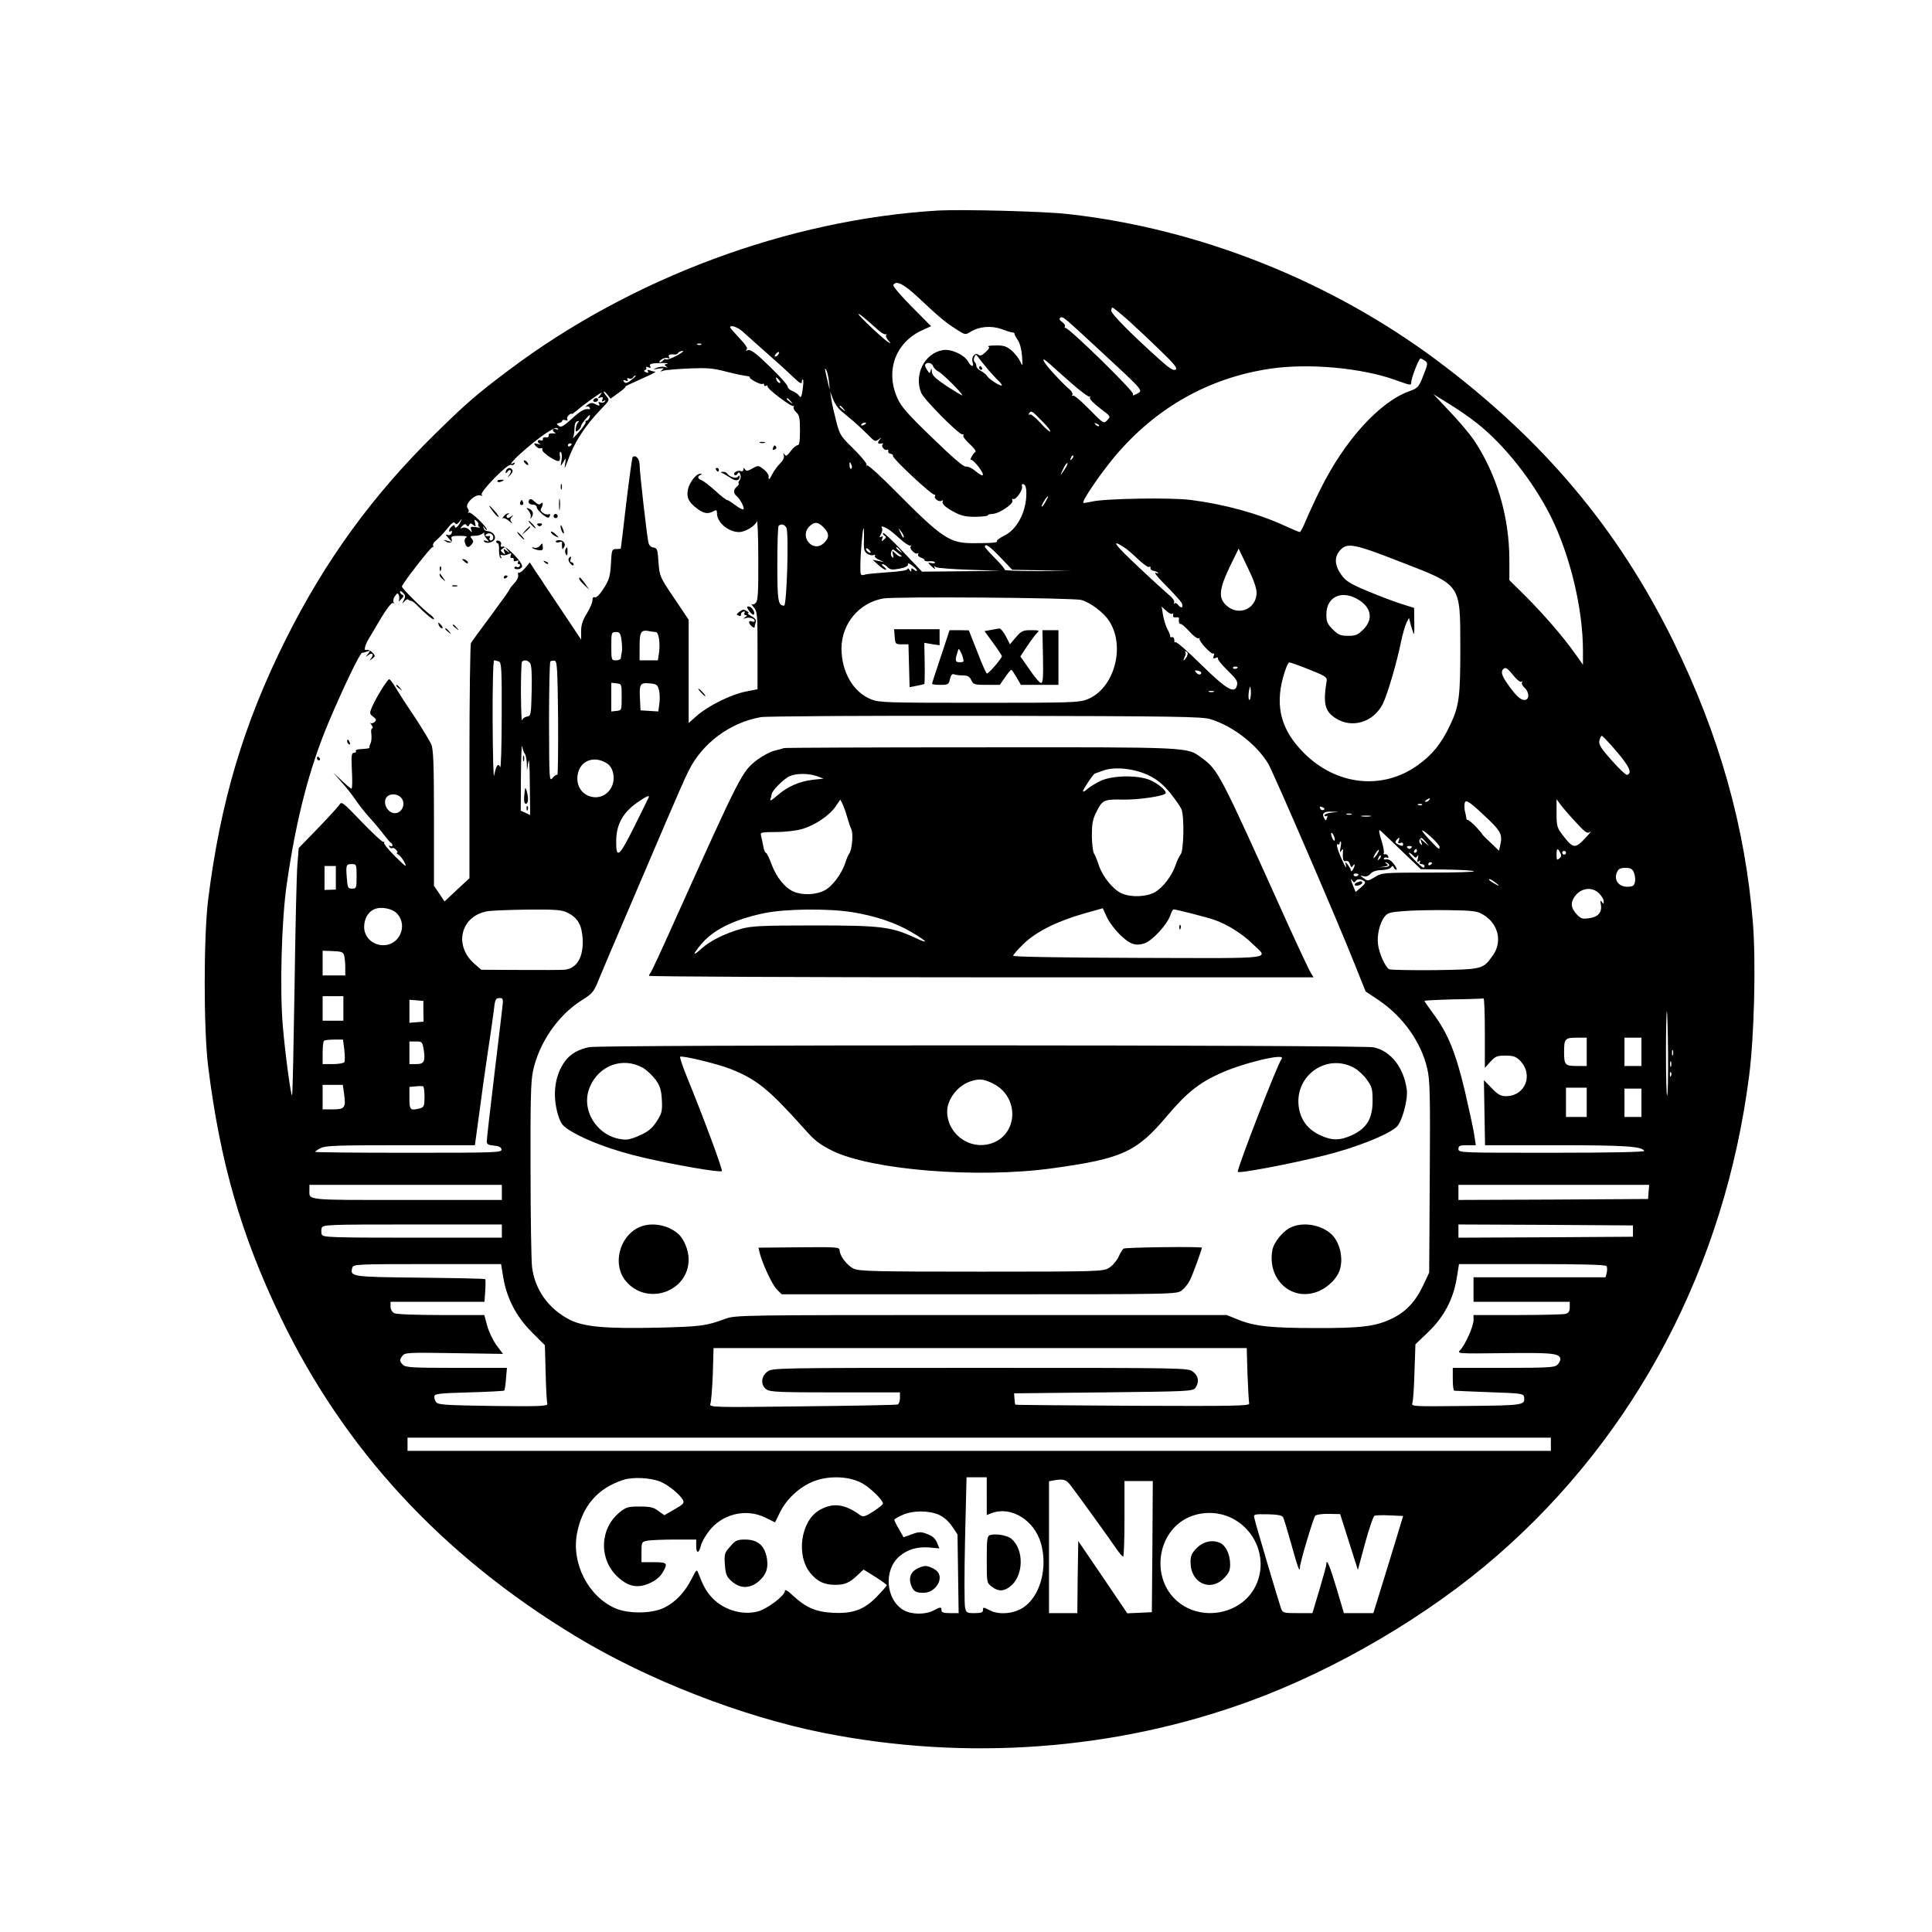 <?xml version="1.0" standalone="no"?>
<!DOCTYPE svg PUBLIC "-//W3C//DTD SVG 20010904//EN"
 "http://www.w3.org/TR/2001/REC-SVG-20010904/DTD/svg10.dtd">
<svg version="1.0" xmlns="http://www.w3.org/2000/svg"
 width="1024pt" height="1024pt" viewBox="0 0 1024 1024"
 preserveAspectRatio="xMidYMid meet">

<g transform="translate(0,1024) scale(0.1,-0.1)"
fill="#000000" stroke="none">
<path d="M4970 9124 c-793 -48 -1624 -357 -2275 -847 -166 -125 -219 -170
-384 -332 -334 -327 -586 -673 -796 -1093 -224 -448 -347 -862 -412 -1382 -24
-198 -24 -684 0 -880 63 -508 174 -893 381 -1325 339 -707 858 -1269 1571
-1700 379 -229 877 -423 1307 -509 758 -151 1546 -94 2258 166 461 168 950
455 1314 772 738 642 1208 1536 1337 2546 27 211 36 598 20 806 -41 512 -179
1001 -422 1495 -295 599 -689 1067 -1253 1489 -565 421 -1257 697 -1951 775
-127 15 -567 26 -695 19z m-105 -459 c114 -107 144 -132 200 -168 51 -33 51
-33 80 -15 46 28 108 33 163 14 26 -10 52 -18 59 -18 7 -1 11 -4 10 -7 -1 -3
7 -19 18 -34 11 -17 20 -52 22 -85 4 -56 3 -56 -10 -27 -8 17 -29 43 -46 58
-27 22 -42 27 -84 26 -29 0 -46 -3 -39 -6 9 -3 5 -12 -14 -29 -19 -18 -29 -22
-39 -14 -17 14 -39 -13 -30 -40 9 -28 -9 -25 -24 4 -20 36 -92 69 -136 60 -96
-18 -152 -131 -112 -227 15 -35 202 -224 218 -219 6 1 8 -2 5 -7 -3 -5 12 -25
34 -45 21 -19 35 -38 30 -41 -6 -3 -15 -15 -21 -27 -6 -11 -7 -18 -2 -15 4 2
23 -15 41 -39 36 -49 26 -58 -21 -18 -17 14 -38 23 -47 21 -12 -3 -69 46 -178
152 -135 130 -166 166 -187 214 -64 147 -6 297 140 360 l40 18 -103 104 c-57
57 -101 109 -97 115 15 25 54 6 130 -65z m1114 -122 c42 -38 119 -110 171
-161 75 -72 92 -94 81 -101 -11 -7 -32 6 -80 49 -150 134 -261 246 -261 263 0
9 3 17 6 17 4 0 41 -30 83 -67z m-1320 -56 c13 -12 29 -20 35 -19 6 2 8 0 3
-4 -4 -4 1 -16 10 -27 16 -17 16 -19 2 -11 -23 12 -159 141 -159 149 0 7 34
-21 109 -88z m1005 47 c17 -15 85 -76 151 -138 261 -242 246 -224 205 -246
-15 -8 -18 -7 -15 2 6 14 -343 355 -358 350 -4 -1 -6 2 -3 7 4 5 -3 16 -14 24
-11 7 -17 17 -13 20 10 10 13 9 47 -19z m-1728 -51 c27 -24 83 -75 203 -181
14 -13 45 -41 69 -64 31 -30 42 -35 42 -22 0 9 3 15 6 12 3 -4 2 -28 -2 -54
-6 -40 -9 -45 -19 -31 -6 9 -23 20 -36 25 -13 5 -24 15 -24 23 0 8 -43 56 -96
107 -73 71 -100 91 -115 86 -12 -4 -15 -3 -7 3 8 6 -3 24 -38 61 -27 29 -49
54 -49 57 0 15 40 1 66 -22z m-219 -69 c-3 -3 -12 -4 -19 -1 -8 3 -5 6 6 6 11
1 17 -2 13 -5z m-130 -59 c-26 -14 -52 -23 -57 -20 -5 3 -11 1 -15 -5 -3 -5
-11 -10 -18 -10 -6 0 -2 6 8 14 11 8 26 11 34 8 9 -3 12 -1 7 6 -7 11 5 16 31
13 6 -1 14 3 18 9 3 5 14 10 23 10 9 0 -5 -11 -31 -25z m538 6 c-3 -6 -11 -11
-16 -11 -5 0 -4 6 3 14 14 16 24 13 13 -3z m1112 -80 c21 -24 46 -51 56 -60 9
-8 17 -19 17 -23 0 -11 -69 32 -78 49 -5 8 -20 20 -33 27 -13 6 -24 18 -24 26
0 8 -4 18 -9 21 -5 4 -6 15 -2 25 7 18 8 18 22 -1 8 -11 31 -40 51 -64z m444
-74 c48 -42 90 -73 94 -69 5 4 5 2 2 -5 -4 -7 17 -29 52 -56 59 -44 59 -44 40
-64 -20 -20 -20 -19 -96 58 -42 43 -80 76 -86 72 -6 -3 -7 -1 -3 5 3 6 -4 19
-16 29 -13 10 -49 46 -80 80 -62 66 -80 104 -25 55 17 -16 71 -64 118 -105z
m1872 121 c16 -12 15 -18 -9 -78 -24 -62 -29 -67 -73 -83 -158 -56 -345 -261
-474 -523 -30 -60 -64 -135 -77 -166 -13 -32 -27 -58 -31 -58 -4 0 -40 15 -81
34 -139 64 -316 113 -495 136 -103 14 -462 8 -528 -9 -22 -5 -41 -8 -43 -6 -9
9 90 154 166 245 218 259 499 418 826 466 203 30 484 4 662 -60 83 -30 84 -30
84 -11 0 21 40 125 49 125 4 0 15 -6 24 -12z m-4017 -16 c-15 -3 -16 -6 -5
-14 10 -7 8 -8 -7 -3 -12 3 -32 1 -45 -5 -21 -9 -19 -9 11 -4 28 4 32 3 20 -6
-12 -10 -12 -11 5 -5 11 4 72 9 135 12 97 4 128 2 200 -17 47 -12 95 -22 107
-23 12 -1 19 -4 17 -6 -7 -7 57 -42 67 -36 5 4 9 1 9 -5 0 -6 5 -8 10 -5 6 4
9 2 8 -3 -4 -12 129 -112 138 -104 4 4 4 2 1 -4 -4 -6 2 -19 13 -29 17 -15 20
-31 20 -97 0 -58 -3 -78 -13 -78 -7 0 -24 -14 -36 -31 -19 -25 -25 -29 -33
-18 -8 11 -8 10 -4 -4 4 -12 -3 -27 -19 -43 -14 -14 -32 -38 -40 -54 -17 -34
-23 -38 -21 -14 0 9 -12 26 -27 37 -27 21 -29 21 -59 4 -25 -14 -33 -15 -39
-5 -7 10 -9 10 -9 -1 0 -7 -6 -11 -13 -8 -17 7 -44 -9 -34 -20 5 -4 12 -2 16
6 6 10 10 9 15 -4 3 -10 2 -23 -4 -30 -5 -6 -8 -14 -5 -17 3 -3 -1 -11 -10
-18 -19 -16 -19 -34 0 -50 21 -18 46 -70 33 -70 -6 0 -26 11 -44 25 -18 14
-36 25 -41 25 -4 0 -33 22 -63 50 -30 27 -63 52 -72 55 -21 7 -23 21 -5 28 9
4 9 6 -1 6 -21 2 -59 -47 -66 -84 -8 -42 3 -66 48 -100 36 -27 57 -31 87 -15
16 9 19 7 19 -10 0 -49 60 -100 117 -100 33 0 84 31 95 57 3 10 7 -80 7 -200
1 -173 -2 -221 -13 -232 -7 -8 -17 -11 -22 -7 -5 4 0 -4 11 -17 19 -21 20 -38
20 -229 l0 -205 -65 -13 c-78 -16 -196 -75 -256 -127 l-44 -39 0 274 0 273
-77 115 c-76 112 -77 115 -83 190 -4 68 -7 75 -27 78 -14 2 -24 12 -27 30 -9
45 -46 371 -46 408 0 32 -21 56 -37 41 -3 -3 -18 -113 -34 -244 -15 -131 -28
-239 -29 -240 0 -2 -11 -3 -24 -3 -23 0 -24 -4 -28 -77 -4 -68 -9 -85 -38
-131 -20 -32 -39 -51 -47 -48 -8 4 -13 -2 -13 -16 0 -11 -13 -43 -30 -70 -22
-35 -30 -61 -30 -93 l0 -45 -92 138 c-51 76 -97 145 -103 154 -5 9 -25 39 -44
66 l-33 51 -25 -30 c-14 -16 -28 -27 -33 -24 -4 3 -6 -3 -4 -12 3 -10 -6 -30
-21 -45 -14 -15 -25 -30 -25 -33 0 -3 -44 -65 -98 -138 -54 -72 -102 -138
-106 -145 -4 -7 -8 -291 -8 -630 l0 -617 -66 -61 -66 -62 -28 42 -28 41 0 358
c0 283 -3 365 -14 391 -8 18 -47 83 -87 144 -41 60 -86 130 -101 156 -15 25
-31 46 -35 46 -10 0 -72 -101 -92 -149 -13 -31 -13 -35 7 -50 17 -13 18 -18 7
-28 -7 -6 -17 -9 -21 -5 -5 4 -2 -1 5 -10 7 -10 9 -18 4 -18 -5 0 -8 -13 -5
-30 2 -16 1 -38 -3 -47 -5 -10 -8 -21 -7 -24 1 -6 -8 -7 -53 -10 -13 -1 -22
-5 -19 -10 3 -5 -2 -9 -10 -9 -13 0 -15 -14 -11 -95 3 -52 2 -95 -2 -95 -4 0
-27 19 -52 43 l-45 42 48 -55 c27 -30 59 -72 73 -93 13 -20 45 -61 71 -90 26
-28 61 -70 77 -92 17 -22 33 -41 38 -43 4 -2 7 -8 7 -13 0 -6 -5 -7 -12 -3 -7
4 -8 3 -4 -5 4 -6 11 -9 16 -6 4 3 13 -2 20 -10 7 -8 9 -15 4 -15 -5 0 -1 -5
8 -10 9 -6 24 -25 33 -43 13 -27 5 -21 -49 32 -36 36 -63 68 -60 73 3 5 1 7
-5 6 -5 -2 -57 47 -115 107 -98 102 -106 109 -117 90 -7 -11 -58 -67 -114
-125 l-102 -105 -7 -90 c-4 -49 -11 -343 -15 -653 -5 -309 -10 -564 -13 -567
-6 -7 -36 213 -49 365 -17 194 -7 566 21 755 49 343 120 616 223 860 78 184
165 365 176 365 5 0 18 3 28 7 16 6 17 5 3 -13 -14 -17 -13 -18 1 -7 21 17 33
5 16 -16 -11 -14 -10 -14 6 -2 17 13 17 15 0 33 -9 10 -23 16 -31 13 -16 -6
-9 25 17 67 9 15 38 64 64 108 29 47 53 77 59 74 7 -4 8 -2 4 4 -4 7 -1 21 7
32 13 18 15 19 21 5 3 -9 3 -22 0 -28 -4 -7 2 -4 12 7 14 13 15 20 7 23 -7 3
-13 10 -13 16 0 6 7 4 16 -5 13 -13 14 -20 4 -39 -10 -21 -10 -22 3 -7 8 10
17 14 21 10 4 -4 11 -7 16 -7 4 0 19 -11 32 -25 42 -43 88 -81 88 -71 0 6 -10
17 -22 25 -32 23 -148 137 -148 147 0 13 152 209 162 209 5 0 7 4 3 9 -3 5 5
18 18 28 12 10 38 37 57 61 24 30 36 39 41 30 6 -10 12 -8 24 7 16 20 16 20 5
-2 -12 -26 -30 -39 -30 -22 0 8 -4 8 -15 -1 -17 -14 -21 -35 -5 -25 6 3 7 -1
4 -10 -4 -10 -13 -14 -22 -10 -12 4 -11 0 4 -16 l19 -22 -25 7 c-21 6 -22 5
-7 -4 21 -13 38 -5 30 15 -4 12 5 15 43 15 31 0 44 -3 35 -9 -8 -5 -11 -16 -6
-30 8 -25 18 -27 35 -6 10 12 10 18 0 30 -11 13 -8 15 17 15 16 0 35 6 43 13
8 6 11 8 7 3 -4 -5 1 -18 10 -29 17 -19 17 -20 0 -14 -10 4 -16 3 -12 -2 9
-15 46 -8 56 10 10 19 -12 44 -39 44 -8 0 -17 7 -19 15 -4 13 -3 13 6 0 6 -8
11 -12 11 -7 0 15 -84 96 -94 90 -6 -3 -8 -3 -4 2 4 4 3 14 -4 22 -16 20 38
75 66 67 14 -3 17 -2 9 3 -15 11 139 169 155 159 6 -3 14 -1 18 5 4 8 3 9 -4
5 -28 -17 -8 10 39 52 96 86 181 144 193 132 8 -8 6 -9 -6 -5 -20 8 -25 -10
-5 -19 6 -2 1 -4 -13 -3 -16 1 -24 -3 -22 -11 1 -7 -5 -12 -15 -10 -10 2 -17
-2 -16 -9 2 -7 -4 -10 -12 -7 -18 7 -20 -12 -2 -20 6 -3 1 -3 -13 1 -22 5 -23
4 -11 -11 8 -9 20 -15 27 -12 7 3 11 0 8 -7 -5 -14 76 -68 89 -60 5 3 7 16 4
29 -2 13 0 21 5 18 6 -4 7 -23 4 -43 -6 -36 -6 -36 9 -11 15 25 15 25 10 -10
-5 -29 -3 -27 13 15 35 100 90 185 179 278 43 44 45 48 29 65 -9 10 -16 22
-16 26 0 5 8 -2 18 -14 l18 -23 44 32 c24 17 39 31 34 31 -5 1 32 18 81 40 50
22 85 39 78 40 -6 0 -19 3 -29 7 -12 4 -15 3 -10 -5 5 -8 1 -10 -10 -5 -11 4
-13 8 -6 11 7 2 10 8 7 13 -4 5 2 6 11 2 11 -4 15 -3 11 4 -9 14 2 18 61 19
26 0 38 -2 28 -4z m1409 -12 c3 -9 16 -23 30 -30 23 -12 125 -114 125 -125 0
-3 -36 19 -80 47 -62 42 -80 58 -81 78 -1 19 -3 20 -6 7 -5 -18 -6 -18 -19 2
-9 12 -13 25 -10 29 9 15 35 9 41 -8z m-551 -85 c5 -49 5 -49 -4 -10 -19 77
-21 91 -11 75 5 -8 12 -37 15 -65z m-1043 15 c-26 -22 -37 -25 -46 -10 -4 6 1
7 11 3 12 -4 15 -3 10 5 -4 8 -2 10 7 6 8 -3 18 -1 22 5 3 6 9 11 13 11 4 -1
-4 -10 -17 -20z m779 -5 c7 -9 8 -15 2 -15 -5 0 -12 7 -16 15 -3 8 -4 15 -2
15 2 0 9 -7 16 -15z m-951 -82 c-12 -15 -12 -16 3 -10 13 4 15 2 11 -10 -5
-12 -3 -14 7 -8 8 5 11 4 6 -3 -4 -6 -14 -8 -23 -5 -11 4 -14 3 -9 -5 9 -15 1
-15 -23 -2 -13 6 -24 5 -37 -6 -11 -9 -14 -13 -7 -10 6 4 15 2 18 -4 4 -6 3
-10 -2 -9 -25 4 -43 -6 -93 -51 -44 -40 -57 -47 -69 -37 -12 10 -12 12 2 15
10 2 17 7 17 12 0 5 7 6 17 3 10 -4 14 -2 10 4 -4 6 0 16 8 23 8 7 15 10 15 6
0 -3 13 6 30 20 27 25 121 92 129 93 2 1 -3 -7 -10 -16z m1279 -81 c15 -12 44
-37 66 -55 21 -18 55 -50 76 -71 35 -36 40 -39 57 -25 16 13 17 13 4 -3 -13
-17 -8 -23 14 -18 5 1 7 -2 3 -6 -10 -9 12 -35 23 -28 5 3 8 0 7 -7 -2 -7 4
-13 12 -14 8 -1 14 -6 13 -12 -3 -13 207 -209 220 -205 4 1 6 -2 3 -7 -8 -13
21 -34 35 -25 7 4 9 3 6 -3 -8 -13 17 -35 70 -62 32 -16 59 -21 108 -20 35 1
63 4 61 8 -2 3 8 6 23 7 36 1 114 53 107 71 -3 8 -2 12 3 8 14 -8 53 47 48 66
-3 12 0 16 9 12 9 -3 14 -20 14 -47 0 -98 -49 -192 -117 -225 -24 -12 -42 -25
-39 -29 5 -8 -22 -11 -124 -11 -127 0 -164 24 -415 277 -76 77 -143 138 -149
135 -5 -3 -6 -2 -3 4 3 5 -27 42 -67 82 -70 68 -75 75 -94 149 -11 42 -23 95
-26 117 l-6 40 15 -40 c8 -22 27 -50 43 -63z m3369 -64 c147 -116 298 -307
393 -496 102 -206 170 -488 170 -711 l0 -74 -42 59 c-62 88 -166 208 -262 304
l-86 85 0 106 c0 232 -68 459 -191 641 -22 31 -78 98 -126 148 l-86 91 84 -52
c46 -28 112 -74 146 -101z m-3636 115 c13 -16 12 -17 -3 -4 -10 7 -18 15 -18
17 0 8 8 3 21 -13z m280 -40 c13 -16 12 -17 -3 -4 -10 7 -18 15 -18 17 0 8 8
3 21 -13z m1051 -64 c28 -27 48 -53 44 -56 -3 -3 -26 17 -52 46 -25 28 -51 48
-56 44 -7 -3 -8 -1 -4 5 11 18 15 16 68 -39z m-2398 16 c-4 -8 -10 -15 -16
-15 -5 0 -7 -3 -4 -8 2 -4 -14 -27 -36 -52 -22 -25 -36 -38 -31 -30 4 8 8 30
8 49 0 22 6 36 15 38 9 3 11 1 5 -4 -5 -4 -11 -19 -13 -32 -2 -20 0 -22 13
-11 8 7 15 17 15 23 0 9 39 57 46 57 2 0 1 -7 -2 -15z m1466 -29 c0 -2 -7 -7
-16 -10 -8 -3 -12 -2 -9 4 6 10 25 14 25 6z m1235 -14 c-3 -3 -11 0 -18 7 -9
10 -8 11 6 5 10 -3 15 -9 12 -12z m-2795 -96 c0 -3 -4 -8 -10 -11 -5 -3 -10
-1 -10 4 0 6 5 11 10 11 6 0 10 -2 10 -4z m2651 -79 c-10 -9 -11 -8 -5 6 3 10
9 15 12 12 3 -3 0 -11 -7 -18z m-1168 -32 c4 -8 3 -16 -1 -19 -4 -3 -9 4 -9
15 -2 23 3 25 10 4z m1127 -27 c-23 -35 -23 -31 -1 15 8 15 16 25 19 22 2 -2
-5 -19 -18 -37z m-98 -167 c-9 -16 -18 -28 -21 -26 -4 5 27 55 34 55 2 0 -4
-13 -13 -29z m-3007 -121 c-3 -5 1 -11 7 -14 7 -3 -1 -3 -19 0 -28 4 -31 2
-26 -13 7 -17 6 -17 -10 -1 -10 10 -25 14 -34 11 -15 -6 -16 -5 -3 9 11 11 17
13 23 4 6 -8 10 -8 14 2 4 10 8 10 21 0 13 -11 15 -10 10 10 -5 19 -4 21 8 11
7 -6 12 -15 9 -19z m1830 -15 c31 -31 32 -55 1 -84 -57 -53 -131 34 -76 89 26
26 46 25 75 -5z m-197 -2 c14 -28 2 -413 -12 -413 -32 0 -36 24 -36 220 0 108
3 200 7 203 12 13 32 7 41 -10z m535 -5 c12 -6 41 -30 65 -52 25 -23 49 -39
56 -38 6 2 8 0 3 -4 -10 -10 23 -45 36 -37 5 3 7 1 3 -5 -3 -6 3 -13 14 -17
11 -3 20 -10 20 -14 0 -5 11 -7 25 -6 14 2 27 -1 30 -5 3 -5 -4 -7 -15 -5 -25
5 -25 3 2 -21 12 -10 18 -13 13 -5 -6 11 -5 12 6 5 8 -5 88 -11 179 -14 l165
-6 -209 -2 -209 -2 -100 105 c-55 58 -102 103 -106 100 -3 -3 0 -10 7 -14 10
-6 10 -11 -3 -21 -13 -11 -14 -10 -9 5 5 13 4 16 -5 10 -10 -6 -11 -3 -2 14 7
12 9 26 6 31 -8 13 1 13 28 -2z m-124 -58 c-2 -49 1 -63 16 -74 11 -8 26 -11
35 -8 8 3 12 1 7 -3 -4 -5 5 -15 20 -21 l28 -13 -30 6 -30 6 29 -26 c16 -15
34 -27 40 -27 6 0 2 7 -8 15 -11 8 -15 15 -9 15 7 0 19 -7 28 -17 14 -13 25
-14 63 -7 30 6 46 14 44 22 -2 9 6 7 22 -5 14 -10 26 -22 26 -27 0 -5 -7 -3
-15 4 -12 10 -15 10 -15 -1 0 -11 -2 -11 -10 1 -5 8 -10 10 -10 4 0 -7 -39
-13 -102 -17 -57 -4 -113 -9 -125 -13 -22 -6 -23 -3 -23 43 0 64 12 203 17
203 2 0 3 -27 2 -60z m211 16 c0 -12 -5 -7 -19 24 -11 24 -11 24 3 6 9 -11 16
-24 16 -30z m-2177 -12 c-3 -7 -9 -11 -14 -8 -5 3 -7 10 -3 15 3 5 2 9 -3 8
-20 -3 -27 2 -13 11 18 11 41 -6 33 -26z m3342 -43 c17 -10 51 -40 77 -65 27
-26 53 -44 58 -41 6 4 9 1 8 -5 -2 -7 5 -14 15 -15 11 -2 22 -7 25 -11 4 -4
-2 -4 -13 0 -11 4 13 -26 53 -66 41 -41 78 -82 84 -92 13 -24 0 -35 -16 -14
-7 10 -17 14 -21 10 -5 -4 -5 -2 -2 5 4 6 -7 23 -25 38 -18 15 -93 83 -165
151 -124 116 -149 150 -78 105z m-652 -56 l62 -65 155 -3 155 -3 -177 -1 c-98
0 -176 3 -173 7 2 3 -20 31 -50 60 -30 30 -55 58 -55 62 0 21 27 2 83 -57z
m2120 -23 c325 -126 316 -113 317 -454 0 -263 -6 -310 -55 -413 -46 -97 -94
-156 -171 -211 -187 -134 -431 -107 -603 65 -119 119 -153 242 -111 399 12 45
27 82 34 81 6 0 54 -17 106 -38 79 -31 94 -40 92 -57 -20 -122 -11 -163 46
-200 87 -57 201 -23 251 75 23 45 74 217 96 326 9 44 23 91 30 105 l13 25 11
-43 c7 -23 13 -42 15 -42 2 0 3 31 2 69 l-1 69 -70 22 c-38 12 -119 43 -179
68 -91 38 -114 53 -137 86 -37 51 -38 97 -3 133 37 37 74 30 317 -65z m-2808
49 c-6 -5 -25 10 -25 20 0 5 6 4 14 -3 8 -7 12 -15 11 -17z m156 12 c13 -16
12 -17 -3 -4 -10 7 -18 15 -18 17 0 8 8 3 21 -13z m8 -30 c2 -2 -1 -3 -7 -3
-6 0 -18 8 -28 18 -17 16 -17 16 -11 -7 4 -17 3 -21 -5 -13 -6 6 -8 18 -4 28
6 15 8 15 29 -2 12 -10 24 -20 26 -21z m1881 -193 c0 -96 -111 -132 -172 -56
-29 35 -22 83 29 190 l48 98 47 -98 c31 -63 48 -110 48 -134z m547 -43 c63
-42 70 -102 19 -153 -29 -29 -41 -34 -81 -34 -40 0 -52 5 -81 34 -29 29 -34
41 -34 79 0 98 87 134 177 74z m-1476 3 c47 -13 116 -64 146 -109 91 -136 29
-362 -115 -418 -43 -17 -88 -18 -572 -18 -484 0 -529 1 -572 18 -95 37 -158
145 -158 271 1 131 94 242 222 264 64 11 1005 4 1049 -8z m483 -73 c4 5 6 1 4
-7 -2 -10 3 -14 15 -12 9 2 17 -1 16 -5 -3 -18 1 -33 9 -30 4 1 25 -17 46 -40
21 -24 43 -40 50 -36 6 3 8 3 4 -1 -9 -10 62 -87 73 -80 5 3 6 -3 2 -12 -5
-14 -3 -16 11 -11 9 4 14 3 11 -2 -3 -5 20 -34 51 -64 47 -46 56 -59 50 -80
-11 -47 -55 -22 -190 111 -69 68 -129 121 -135 118 -5 -3 -8 2 -7 12 0 9 -5
16 -11 15 -7 -2 -12 0 -11 5 1 4 -5 21 -15 38 -9 18 -19 51 -23 75 l-7 44 25
-23 c13 -12 28 -19 32 -15z m-2738 -97 c15 0 24 -58 17 -109 l-6 -41 -48 0
-49 0 0 74 c0 79 7 90 55 80 11 -2 25 -4 31 -4z m-182 -42 c3 -24 4 -52 2 -63
-3 -11 -5 -26 -5 -32 -1 -7 -12 -13 -26 -13 -24 0 -25 2 -25 75 0 72 1 75 24
75 20 0 25 -6 30 -42z m2996 -89 c-6 -10 -13 -19 -16 -19 -2 0 0 8 5 19 6 10
7 22 3 26 -4 5 -1 5 6 1 9 -5 9 -12 2 -27z m-3646 -25 c14 -5 16 -40 15 -293
0 -157 -4 -277 -8 -267 -10 25 -22 8 -32 -44 -4 -19 -7 110 -8 288 -1 190 3
322 8 322 5 0 16 -3 25 -6z m165 -8 c8 -9 11 -57 9 -147 -3 -129 -4 -134 -25
-137 -12 -2 -24 -11 -26 -20 -3 -9 -5 55 -6 144 0 88 2 164 6 167 11 11 30 8
42 -7z m149 -295 c1 -168 -1 -302 -4 -298 -4 3 -15 -4 -25 -16 -18 -21 -18
-14 -19 294 0 174 3 319 7 323 4 4 14 5 23 4 13 -3 15 -42 18 -307z m3602 273
c0 -8 -19 -13 -24 -6 -3 5 1 9 9 9 8 0 15 -2 15 -3z m1461 -44 c18 -22 36 -37
42 -33 6 3 7 1 4 -4 -4 -6 2 -18 13 -28 27 -24 27 -65 0 -65 -22 0 -48 25 -91
87 -29 41 -35 63 -22 76 12 13 22 7 54 -33z m-1656 18 c4 -3 2 -9 -3 -12 -5
-3 -15 1 -21 8 -10 11 -9 14 3 12 9 -1 18 -5 21 -8z m-3070 -133 c0 -69 0 -70
-27 -73 l-28 -3 0 76 0 76 28 -3 c27 -3 27 -4 27 -73z m197 40 c5 -16 6 -49 3
-73 l-6 -43 -47 3 -47 3 -3 59 c-4 81 0 88 50 84 37 -3 43 -7 50 -33z m3138
-20 c0 -19 -4 -35 -8 -35 -4 0 -6 16 -4 35 2 19 6 35 8 35 2 0 4 -16 4 -35z
m-197 8 c-7 -2 -19 -2 -25 0 -7 3 -2 5 12 5 14 0 19 -2 13 -5z m-17 -145 c119
-36 247 -136 307 -238 29 -51 368 -835 457 -1060 l58 -145 69 -46 c129 -87
226 -223 258 -364 14 -59 16 -141 13 -574 l-3 -506 -31 -66 c-42 -89 -93 -143
-169 -179 -83 -40 -163 -50 -400 -49 -234 0 -325 9 -411 44 l-62 25 -1301 0
c-1295 0 -1302 0 -1359 -21 -102 -37 -124 -40 -357 -46 -274 -6 -390 4 -465
42 -112 57 -185 159 -200 279 -4 34 -8 265 -8 515 -1 361 1 469 13 524 31 148
132 296 258 375 60 38 64 43 96 123 19 46 83 197 142 334 59 138 150 351 203
475 53 124 109 252 126 285 73 147 221 256 383 284 29 5 565 8 1192 7 1008 -2
1146 -4 1191 -18z m2154 -173 c67 -79 82 -113 54 -122 -6 -2 -42 32 -81 76
-58 65 -70 84 -66 105 3 14 9 26 13 26 4 0 40 -38 80 -85z m-5789 -9 c5 -6 10
-28 11 -50 l1 -41 7 45 c4 29 8 -14 8 -117 l2 -163 -25 12 -25 11 1 186 c1
102 4 173 6 156 3 -16 9 -34 14 -39z m436 -52 c34 -22 46 -80 25 -124 -46 -94
-182 -62 -182 44 1 87 80 128 157 80z m-1093 -180 c30 -29 9 -84 -31 -84 -41
0 -69 60 -41 88 17 17 54 15 72 -4z m1314 -1 c-2 -5 -37 -75 -77 -156 -80
-161 -97 -174 -95 -69 2 85 37 147 114 200 44 31 65 40 58 25z m4137 -13 c-3
-5 -12 -10 -18 -10 -7 0 -6 4 3 10 19 12 23 12 15 0z m318 -107 c61 -59 71
-80 59 -130 l-7 -32 -47 45 c-26 24 -45 44 -43 44 2 0 -13 17 -33 39 -21 21
-40 37 -43 35 -3 -2 -6 2 -7 9 -1 7 -4 24 -8 39 -3 15 -3 35 0 44 7 18 28 3
129 -93z m460 -12 c51 -55 60 -61 75 -50 9 7 1 -4 -18 -25 -63 -68 -70 -68
-133 15 -24 32 -27 45 -27 109 l0 74 23 -31 c12 -16 48 -58 80 -92z m-816 93
c-3 -3 -12 -4 -19 -1 -8 3 -5 6 6 6 11 1 17 -2 13 -5z m-517 -19 c0 -12 -19
-12 -23 0 -4 9 -1 12 9 8 7 -3 14 -7 14 -8z m38 -22 c-21 -2 -38 -9 -38 -14 0
-6 4 -7 10 -4 6 4 7 -1 3 -11 -5 -15 -7 -15 -15 0 -14 25 -1 36 40 34 l37 -1
-37 -4z m105 -10 c-7 -2 -19 -2 -25 0 -7 3 -2 5 12 5 14 0 19 -2 13 -5z m100
-10 c-13 -2 -33 -2 -45 0 -13 2 -3 4 22 4 25 0 35 -2 23 -4z m160 -177 l108
-103 136 -2 c76 -1 141 -5 145 -9 4 -4 -104 -7 -240 -7 -241 0 -248 -1 -284
-23 -36 -22 -39 -23 -60 -7 -22 16 -22 16 -2 11 13 -4 27 0 38 13 11 12 31 19
58 19 23 1 45 7 50 14 8 10 11 10 15 1 2 -7 9 -13 14 -13 5 0 0 13 -12 29 -14
19 -28 28 -41 26 -10 -2 -16 0 -13 6 4 5 11 6 17 3 6 -4 8 -1 6 7 -3 8 -11 13
-17 11 -7 -1 -10 1 -7 6 3 5 -1 30 -9 57 -15 47 -18 65 -12 65 2 0 51 -47 110
-104z m165 65 c23 -21 42 -44 42 -50 0 -17 -3 -15 -54 39 -56 59 -49 66 12 11z
m-515 -1 c3 -11 2 -18 -3 -15 -4 3 -10 14 -13 25 -3 11 -2 18 3 15 4 -3 10
-14 13 -25z m340 -17 c-5 -12 -2 -15 9 -11 8 4 15 1 15 -7 0 -10 -6 -11 -24
-2 -18 8 -20 13 -12 24 15 18 20 16 12 -4z m143 -5 l19 -23 -24 20 -24 20 7
-20 c5 -15 4 -17 -5 -8 -6 6 -8 16 -5 22 9 15 10 14 32 -11z m-451 -30 c-5
-25 -4 -29 4 -18 9 13 11 12 9 -5 -3 -40 2 -54 16 -49 9 3 17 -3 21 -17 6 -17
9 -19 16 -8 5 8 9 10 9 4 0 -5 -5 -17 -10 -25 -5 -8 -10 -10 -10 -4 0 5 -7 19
-16 30 -14 18 -15 18 -10 -6 3 -14 -4 -5 -15 20 -27 56 -41 102 -28 95 5 -4 9
-1 9 4 0 6 3 11 6 11 3 0 3 -15 -1 -32z m375 -2 c-7 -7 -13 -7 -20 0 -6 6 -3
10 10 10 13 0 16 -4 10 -10z m-184 -38 c-9 -12 -16 -19 -16 -15 0 11 24 47 28
42 2 -2 -3 -14 -12 -27z m214 22 c0 -5 -5 -10 -11 -10 -5 0 -7 5 -4 10 3 6 8
10 11 10 2 0 4 -4 4 -10z m759 -9 c8 -14 7 -22 -4 -31 -13 -11 -15 -8 -15 19
0 36 5 39 19 12z m31 -1 c0 -5 -4 -10 -10 -10 -5 0 -10 5 -10 10 0 6 5 10 10
10 6 0 10 -4 10 -10z m-810 -15 c11 -13 15 -13 22 -3 6 8 7 5 3 -11 -5 -17 -4
-22 5 -16 9 5 11 4 6 -3 -4 -7 -1 -12 8 -12 9 0 16 -4 16 -10 0 -17 -10 -11
-51 30 -22 22 -36 40 -31 40 5 0 15 -7 22 -15z m-179 -18 c-10 -9 -11 -8 -5 6
3 10 9 15 12 12 3 -3 0 -11 -7 -18z m52 -32 c1 -6 -10 -11 -26 -11 l-27 -1 27
4 c21 4 23 7 12 15 -10 7 -10 9 -1 6 8 -2 14 -8 15 -13z m227 11 c0 -3 -4 -8
-10 -11 -5 -3 -10 -1 -10 4 0 6 5 11 10 11 6 0 10 -2 10 -4z m-5700 -71 c0
-62 -1 -65 -24 -65 -22 0 -24 5 -28 58 -5 68 -4 72 28 72 23 0 24 -3 24 -65z
m-110 -7 l0 -63 -30 -1 -30 -1 0 63 0 64 30 0 30 0 0 -62z m6881 25 c5 -15 8
-38 4 -50 -4 -18 -12 -23 -40 -23 -45 0 -71 34 -56 74 9 21 17 26 46 26 29 0
37 -5 46 -27z m-1461 -7 c0 -11 -19 -15 -25 -6 -3 5 1 10 9 10 9 0 16 -2 16
-4z m-16 -37 c9 13 26 14 45 2 11 -7 8 -14 -15 -34 l-29 -25 -12 30 c-15 35
-17 49 -4 29 6 -9 11 -10 15 -2z m746 -10 c17 -13 18 -17 5 -10 -33 17 -51 31
-40 31 6 0 21 -10 35 -21z m545 -54 c14 -13 25 -32 25 -42 0 -15 -2 -16 -10
-3 -7 11 -9 7 -5 -15 7 -41 -15 -66 -64 -72 -34 -5 -43 -2 -65 22 -30 32 -33
61 -10 93 32 46 93 54 129 17z m-6368 -110 c55 -64 9 -165 -75 -165 -57 0
-102 43 -102 97 0 43 21 80 54 94 37 16 99 3 123 -26z m902 7 c53 -27 74 -63
79 -135 6 -99 -30 -162 -98 -167 -14 -1 -118 -2 -232 -1 l-207 1 -37 32 c-113
100 -70 258 75 279 25 3 123 7 216 8 144 1 175 -2 204 -17z m4854 -11 c80 -49
101 -145 48 -217 -52 -72 -52 -72 -307 -76 -126 -1 -235 1 -242 5 -20 13 -52
83 -58 130 -7 50 9 116 35 149 16 20 31 24 103 29 45 4 151 6 234 5 136 -2
155 -5 187 -25z m-6039 -215 c3 -12 6 -40 6 -63 l0 -43 -60 0 -60 0 0 65 0 66
54 -2 c46 -2 55 -5 60 -23z m-4 -281 l0 -65 -55 0 -55 0 0 65 0 65 55 0 55 0
0 -65z m844 18 c-2 -21 -22 -187 -44 -370 -22 -182 -40 -340 -40 -352 0 -16 8
-20 37 -23 27 -2 39 -8 41 -20 3 -17 -26 -18 -492 -18 -273 0 -496 2 -496 5 0
2 13 11 30 20 24 13 89 15 423 15 l394 0 23 168 c12 92 32 237 45 322 13 85
27 182 31 215 8 71 10 75 34 75 15 0 17 -6 14 -37z m5206 -148 l0 -185 29 32
c26 29 35 33 80 33 41 0 55 -5 76 -25 75 -75 30 -190 -74 -190 -27 0 -43 9
-75 43 l-41 42 3 -172 3 -173 382 0 c364 0 447 -6 462 -30 4 -6 -174 -10 -489
-10 -489 0 -496 0 -496 20 0 17 7 20 46 20 l46 0 -7 48 c-3 26 -26 131 -50
235 -49 207 -90 309 -169 415 -25 34 -46 64 -46 67 0 2 69 6 153 8 83 1 155 4
160 5 4 1 7 -81 7 -183z m-5626 115 l1 -55 -37 -3 -38 -3 0 61 0 61 37 -3 37
-3 0 -55z m6597 -223 c1 -120 -1 -221 -5 -224 -3 -4 -6 96 -6 222 0 126 2 226
5 224 2 -3 5 -103 6 -222z m-431 8 l0 -75 -54 0 c-61 0 -66 6 -66 75 0 69 5
75 66 75 l54 0 0 -75z m290 0 l0 -75 -45 0 -45 0 0 75 0 75 45 0 45 0 0 -75z
m-6875 10 c3 -30 4 -59 0 -65 -3 -5 -31 -10 -61 -10 l-54 0 0 58 c0 32 3 62 7
65 3 4 28 7 54 7 l47 0 7 -55z m421 0 c9 -62 2 -75 -41 -75 l-35 0 0 60 0 60
34 0 c33 0 35 -2 42 -45z m6621 -27 c-3 -7 -5 -2 -5 12 0 14 2 19 5 13 2 -7 2
-19 0 -25z m-10 -60 c-3 -7 -5 -2 -5 12 0 14 2 19 5 13 2 -7 2 -19 0 -25z m0
-50 c-3 -8 -6 -5 -6 6 -1 11 2 17 5 13 3 -3 4 -12 1 -19z m-7033 -97 c10 -72
3 -81 -60 -81 l-54 0 0 65 0 65 54 0 53 0 7 -49z m426 -15 c0 -47 -3 -54 -22
-60 -54 -14 -58 -10 -58 53 l0 60 33 3 c17 2 35 2 40 0 4 -2 7 -27 7 -56z
m6160 -28 l0 -78 -55 0 -55 0 0 78 0 77 55 0 55 0 0 -77z m290 -3 l0 -75 -45
0 -45 0 0 75 0 75 45 0 45 0 0 -75z m-6040 -475 l0 -40 -504 0 c-550 0 -516
-4 -516 56 l0 24 510 0 510 0 0 -40z m6078 3 l-3 -38 -502 -3 -503 -2 0 40 0
40 506 0 505 0 -3 -37z m-6078 -208 l0 -35 -474 0 c-430 0 -474 2 -480 16 -4
9 -4 25 -1 35 6 18 27 19 481 19 l474 0 0 -35z m5995 0 l0 -30 -462 -3 -463
-2 0 35 0 35 463 -2 462 -3 0 -30z m-5987 -249 c19 -110 69 -205 151 -287 l69
-69 4 -148 c2 -81 6 -154 9 -162 3 -13 -32 -15 -286 -12 -254 4 -292 6 -303
20 -7 9 -11 23 -10 32 3 13 33 16 185 20 100 3 183 7 186 10 2 3 7 31 9 63 l5
57 -268 0 c-230 0 -270 2 -283 16 -19 19 -20 25 -3 48 13 17 31 18 273 14
l260 -4 -33 44 c-18 24 -41 71 -50 103 l-16 59 -229 0 c-139 0 -237 4 -249 10
-11 6 -19 21 -19 35 l0 25 249 0 249 0 4 58 c2 31 2 59 0 62 -2 3 -157 6 -345
8 -365 4 -372 5 -360 52 5 19 17 20 397 20 l392 0 12 -74z m5847 63 c4 -5 4
-21 1 -35 l-6 -24 -350 0 -350 0 0 -65 0 -65 255 0 255 0 0 -29 c0 -21 -6 -30
-22 -35 -13 -3 -128 -6 -255 -6 l-233 0 0 -27 c0 -33 -43 -129 -70 -158 -19
-20 -18 -20 235 -17 256 3 295 -1 295 -33 0 -7 -7 -21 -16 -29 -13 -14 -53
-16 -285 -16 l-269 0 0 -60 c0 -33 3 -61 8 -61 4 -1 88 -4 187 -8 170 -6 180
-7 183 -26 5 -43 0 -44 -306 -47 -289 -3 -293 -3 -286 17 4 11 9 85 11 165 l5
145 68 65 c83 80 133 174 151 286 l12 74 388 0 c262 0 390 -3 394 -11z m-1903
-574 c3 -77 7 -146 9 -154 3 -13 -83 -14 -616 -12 -341 2 -621 4 -623 6 -2 1
-4 15 -5 31 l-2 29 473 5 c454 5 474 6 488 24 21 30 17 62 -12 85 -27 21 -29
21 -1129 21 -1100 0 -1102 0 -1129 -21 -33 -26 -35 -71 -4 -93 19 -14 71 -16
365 -16 l343 0 0 -30 c0 -17 -6 -32 -12 -34 -7 -3 -235 -7 -507 -10 -466 -6
-493 -5 -486 12 4 9 10 80 13 157 l4 140 1413 0 1413 0 4 -140z m1608 -370 l0
-35 -3030 0 -3030 0 0 35 0 35 3030 0 3030 0 0 -35z m-4718 -199 c41 -17 103
-68 118 -97 8 -15 1 -23 -45 -49 l-54 -31 -32 23 c-25 19 -43 23 -99 23 -61 0
-72 -3 -106 -31 -106 -86 -111 -249 -10 -342 56 -52 106 -62 170 -33 28 12 53
32 66 53 32 53 28 58 -45 58 l-65 0 0 54 c0 52 1 54 31 60 17 3 83 6 145 6
l114 0 0 -36 c0 -40 15 -38 25 4 3 15 21 48 40 73 69 95 201 127 304 74 l49
-24 26 53 c35 72 107 138 182 166 82 31 191 25 256 -13 44 -25 108 -89 108
-106 0 -5 -23 -24 -51 -42 -42 -27 -54 -30 -68 -21 -83 61 -145 69 -216 29
-101 -56 -128 -243 -48 -337 35 -42 73 -60 128 -60 53 0 77 10 121 52 l31 29
61 -38 c34 -21 61 -41 62 -45 0 -4 -24 -31 -53 -61 -68 -70 -128 -91 -236 -85
-88 5 -140 28 -207 90 -30 28 -44 36 -44 25 0 -24 -94 -95 -143 -108 -87 -23
-192 11 -252 83 -25 30 -38 54 -63 118 -9 24 -10 23 -36 -28 -36 -71 -84 -122
-143 -152 -66 -34 -195 -35 -265 -3 -142 65 -229 237 -200 394 27 145 109 241
245 285 51 17 147 12 199 -10z m1728 -76 l0 -100 26 10 c102 39 225 -36 261
-159 38 -132 -4 -284 -96 -343 -52 -32 -127 -38 -175 -13 -35 18 -36 18 -36 0
0 -11 -12 -15 -44 -15 -42 0 -45 2 -51 31 -4 18 -4 180 0 360 l8 329 53 0 54
0 0 -100z m444 58 c31 -40 211 -289 246 -341 14 -20 28 -37 33 -37 4 0 7 90 7
200 l0 200 75 0 75 0 -2 -347 -3 -348 -65 -3 -65 -3 -130 192 -130 191 -3
-191 -2 -191 -75 0 -75 0 0 349 0 350 23 4 c53 10 67 6 91 -25z m-697 -157
c26 -12 52 -35 70 -62 l28 -42 3 -209 3 -208 -45 0 c-34 0 -46 4 -46 15 0 19
-4 19 -42 -1 -45 -23 -117 -22 -159 2 -95 56 -107 213 -21 286 43 36 95 51
157 46 l54 -5 -13 31 c-8 21 -24 35 -51 45 -34 13 -43 13 -82 -1 l-44 -16 -24
43 c-14 23 -25 45 -25 49 0 4 19 16 43 26 55 25 139 25 194 1z m1551 -17 c135
-67 192 -230 126 -362 -78 -156 -303 -191 -428 -66 -124 124 -90 351 66 428
72 36 163 36 236 0z m272 5 c5 -8 24 -72 44 -143 35 -127 46 -156 46 -122 0
23 70 258 81 272 5 6 36 11 71 10 l61 -1 47 -148 47 -148 38 141 c21 78 44
144 50 146 7 3 43 4 82 2 l70 -3 -44 -145 c-25 -80 -60 -196 -79 -257 l-35
-113 -78 0 -78 0 -38 128 c-35 118 -55 167 -55 132 0 -8 -17 -70 -37 -137
l-37 -123 -78 0 c-74 0 -79 1 -88 24 -10 28 -136 450 -142 481 -5 19 0 20 70
19 52 -1 77 -6 82 -15z"/>
<path d="M5190 8290 c0 -5 5 -10 11 -10 5 0 7 5 4 10 -3 6 -8 10 -11 10 -2 0
-4 -4 -4 -10z"/>
<path d="M4028 7893 c6 -2 18 -2 25 0 6 3 1 5 -13 5 -14 0 -19 -2 -12 -5z"/>
<path d="M4097 7866 c-4 -10 -1 -13 8 -9 8 3 12 9 9 14 -7 12 -11 11 -17 -5z"/>
<path d="M2782 7786 c7 -8 15 -12 17 -11 5 6 -10 25 -20 25 -5 0 -4 -6 3 -14z"/>
<path d="M2687 7753 c-4 -3 -7 -11 -7 -17 0 -6 4 -4 10 4 5 8 12 11 16 7 4 -3
1 -15 -7 -24 -12 -17 -12 -17 5 -1 10 9 15 21 12 27 -8 12 -20 14 -29 4z"/>
<path d="M3795 7750 c3 -5 8 -10 11 -10 2 0 4 5 4 10 0 6 -5 10 -11 10 -5 0
-7 -4 -4 -10z"/>
<path d="M3830 7732 c8 -4 27 -15 42 -25 27 -19 48 -16 48 6 0 9 -2 9 -8 1 -8
-13 -46 -2 -57 15 -3 6 -14 11 -23 10 -14 0 -15 -2 -2 -7z"/>
<path d="M2636 7688 c3 -4 11 -5 19 -1 21 7 19 12 -4 10 -11 0 -18 -5 -15 -9z"/>
<path d="M2972 7660 c0 -14 2 -19 5 -12 2 6 2 18 0 25 -3 6 -5 1 -5 -13z"/>
<path d="M2963 7565 c0 -27 2 -38 4 -22 2 15 2 37 0 50 -2 12 -4 0 -4 -28z"/>
<path d="M2805 7590 c-9 -14 1 -25 23 -25 9 0 17 -6 17 -14 0 -7 14 -24 31
-38 27 -20 32 -21 38 -8 3 9 2 13 -4 10 -15 -9 -52 14 -43 28 13 21 13 41 0
28 -8 -8 -17 -5 -33 10 -15 14 -24 17 -29 9z"/>
<path d="M2757 7577 c-3 -8 1 -14 8 -14 7 0 11 6 8 14 -3 7 -6 13 -8 13 -2 0
-5 -6 -8 -13z"/>
<path d="M2612 7530 c12 -16 25 -30 30 -30 4 0 -4 14 -19 30 -14 17 -28 30
-30 30 -2 0 6 -13 19 -30z"/>
<path d="M2802 7533 c8 -10 13 -25 11 -33 -4 -13 -3 -13 5 -1 13 18 6 37 -16
46 -14 5 -14 4 0 -12z"/>
<path d="M2669 7503 c-7 -10 -9 -15 -4 -10 4 4 20 -3 34 -15 14 -13 20 -16 13
-7 -9 12 -9 19 1 29 10 12 9 12 -5 2 -10 -8 -19 -9 -22 -3 -3 5 0 12 6 14 8 4
9 6 2 6 -6 1 -18 -7 -25 -16z"/>
<path d="M2936 7511 c-4 -5 -2 -12 3 -15 5 -4 12 -2 15 3 4 5 2 12 -3 15 -5 4
-12 2 -15 -3z"/>
<path d="M2815 7460 c10 -11 20 -20 23 -20 3 0 -3 9 -13 20 -10 11 -20 20 -23
20 -3 0 3 -9 13 -20z"/>
<path d="M2850 7456 c7 -7 13 -7 20 0 6 6 3 10 -10 10 -13 0 -16 -4 -10 -10z"/>
<path d="M2971 7450 c0 -8 4 -22 9 -30 12 -18 12 -2 0 25 -6 13 -9 15 -9 5z"/>
<path d="M2784 7428 l-19 -23 23 19 c21 18 27 26 19 26 -2 0 -12 -10 -23 -22z"/>
<path d="M2920 7420 c0 -5 9 -14 20 -20 11 -6 20 -9 20 -8 0 2 -9 11 -20 21
-11 9 -20 13 -20 7z"/>
<path d="M2755 7400 c10 -11 20 -20 23 -20 3 0 -3 9 -13 20 -10 11 -20 20 -23
20 -3 0 3 -9 13 -20z"/>
<path d="M2630 7370 c0 -6 4 -10 9 -10 4 0 7 -16 6 -36 -1 -19 3 -38 8 -41 6
-4 7 -1 2 7 -5 8 -3 11 6 8 8 -3 23 -1 33 5 15 7 18 6 13 -7 -4 -9 -1 -15 6
-13 7 1 11 -3 10 -10 -2 -8 4 -10 14 -6 11 4 14 3 9 -5 -4 -7 -2 -12 4 -12 6
0 8 -5 5 -10 -4 -6 -10 -8 -15 -5 -5 3 -11 2 -14 -3 -2 -4 4 -9 15 -9 11 -1
23 5 26 13 7 20 -84 114 -103 107 -10 -3 -12 0 -9 10 4 8 -1 17 -9 20 -9 4
-16 2 -16 -3z m61 -47 c13 -17 13 -17 -5 -3 -18 14 -19 13 -13 -4 6 -16 5 -17
-8 -6 -13 11 -13 15 -3 21 7 5 14 9 14 9 1 0 8 -8 15 -17z"/>
<path d="M2946 7368 c3 -4 11 -5 20 -1 8 3 14 2 13 -3 -1 -5 -1 -16 0 -24 1
-13 2 -13 11 0 11 18 -5 39 -30 37 -10 -1 -17 -5 -14 -9z"/>
<path d="M2860 7346 c-6 -8 -19 -12 -28 -9 -9 3 -14 3 -11 -1 4 -4 18 -9 32
-12 21 -3 25 0 24 16 -2 24 -1 24 -17 6z"/>
<path d="M2997 7327 c-3 -8 -2 -20 3 -26 5 -9 8 -4 8 13 0 29 -3 32 -11 13z"/>
<path d="M3014 7279 c-3 -6 1 -18 10 -27 10 -11 16 -12 16 -4 0 7 -5 12 -11
12 -6 0 -9 7 -5 15 6 17 0 20 -10 4z"/>
<path d="M2450 7276 c0 -2 7 -9 15 -16 9 -7 15 -8 15 -2 0 5 -7 12 -15 16 -8
3 -15 4 -15 2z"/>
<path d="M2887 7259 c7 -7 15 -10 18 -7 3 3 -2 9 -12 12 -14 6 -15 5 -6 -5z"/>
<path d="M2331 7224 c0 -11 3 -14 6 -6 3 7 2 16 -1 19 -3 4 -6 -2 -5 -13z"/>
<path d="M2330 7193 c0 -6 8 -17 18 -24 16 -13 16 -13 2 6 -8 11 -16 22 -17
24 -2 2 -3 0 -3 -6z"/>
<path d="M2670 7179 c0 -5 5 -7 10 -4 6 3 10 8 10 11 0 2 -4 4 -10 4 -5 0 -10
-5 -10 -11z"/>
<path d="M3070 7172 c0 -5 12 -19 27 -33 l26 -24 -23 33 c-25 33 -30 38 -30
24z"/>
<path d="M2398 7133 c6 -2 18 -2 25 0 6 3 1 5 -13 5 -14 0 -19 -2 -12 -5z"/>
<path d="M3960 7022 c1 -12 30 -46 35 -40 9 8 -5 36 -21 42 -8 3 -14 2 -14 -2z"/>
<path d="M3917 6996 c-15 -12 -15 -14 -2 -19 8 -4 14 -1 12 5 -1 6 4 13 12 16
8 3 11 0 7 -7 -4 -6 -1 -11 6 -11 10 0 9 -3 -2 -11 -13 -9 -12 -10 3 -5 20 6
47 -2 47 -15 0 -4 -7 -6 -15 -3 -8 4 -15 2 -15 -4 0 -5 7 -15 15 -22 9 -8 15
-8 15 -2 0 6 3 17 6 25 4 10 -4 21 -23 31 -15 8 -23 15 -18 16 6 0 3 5 -5 10
-19 12 -21 12 -43 -4z"/>
<path d="M2326 6925 c4 -8 11 -15 16 -15 6 0 5 6 -2 15 -7 8 -14 15 -16 15 -2
0 -1 -7 2 -15z"/>
<path d="M2400 6926 c0 -2 8 -10 18 -17 15 -13 16 -12 3 4 -13 16 -21 21 -21
13z"/>
<path d="M2360 6906 c0 -2 8 -10 18 -17 15 -13 16 -12 3 4 -13 16 -21 21 -21
13z"/>
<path d="M2100 6606 c0 -2 8 -10 18 -17 15 -13 16 -12 3 4 -13 16 -21 21 -21
13z"/>
<path d="M3715 6570 c10 -11 20 -20 23 -20 3 0 -3 9 -13 20 -10 11 -20 20 -23
20 -3 0 3 -9 13 -20z"/>
<path d="M1840 6311 c0 -6 4 -13 10 -16 6 -3 7 1 4 9 -7 18 -14 21 -14 7z"/>
<path d="M1680 6220 c0 -5 5 -10 11 -10 5 0 7 5 4 10 -3 6 -8 10 -11 10 -2 0
-4 -4 -4 -10z"/>
<path d="M3145 8120 c-3 -5 1 -10 9 -10 9 0 16 5 16 10 0 6 -4 10 -9 10 -6 0
-13 -4 -16 -10z"/>
<path d="M4742 6865 c3 -38 4 -40 38 -40 l35 0 3 -114 3 -113 37 7 c20 4 39 8
41 10 2 2 3 52 2 111 l-2 107 40 -7 41 -6 0 42 0 43 -120 0 -121 0 3 -40z"/>
<path d="M5251 6901 l-33 -6 46 -63 c25 -34 46 -66 46 -70 0 -11 -69 -92 -79
-92 -4 0 -27 52 -51 115 l-45 114 -51 1 -51 0 -46 -139 c-26 -77 -47 -142 -47
-145 0 -3 20 -6 44 -6 41 0 45 2 51 31 5 21 11 29 22 25 8 -3 29 -6 47 -6 25
0 35 -6 44 -25 11 -23 17 -25 81 -25 l70 0 28 40 c15 22 30 40 33 40 3 0 15
-18 28 -40 l23 -40 99 0 100 0 0 145 0 145 -42 0 -43 0 3 -140 c2 -110 0 -140
-10 -140 -7 0 -35 32 -61 71 l-49 70 38 57 c21 31 45 63 53 70 12 10 6 12 -34
12 -43 0 -51 -4 -80 -37 l-32 -38 -22 43 c-12 23 -27 41 -34 41 -6 -1 -27 -4
-46 -8z m-147 -148 c6 -20 4 -23 -17 -23 -25 0 -27 8 -10 60 4 13 5 13 12 0 5
-8 12 -25 15 -37z"/>
<path d="M4155 6275 c-5 -2 -28 -9 -51 -14 -23 -6 -62 -27 -89 -47 -83 -64
-83 -63 -448 -874 -60 -135 -114 -249 -118 -255 -5 -5 -9 -13 -9 -17 0 -4 793
-8 1761 -8 l1761 0 -14 23 c-8 12 -66 135 -128 272 -358 794 -362 803 -452
869 -77 57 -53 56 -1173 55 -566 0 -1034 -2 -1040 -4z m1930 -143 c47 -23 75
-45 115 -92 28 -35 56 -75 62 -89 16 -40 12 -219 -4 -239 -8 -10 -20 -35 -27
-57 -20 -58 -67 -119 -110 -144 -45 -25 -124 -28 -174 -7 -46 19 -103 89 -123
150 -9 28 -21 56 -26 63 -5 7 -10 48 -11 91 0 62 4 88 22 124 33 68 41 72 140
70 79 -2 213 17 228 32 12 11 -40 55 -85 73 -68 26 -194 23 -257 -5 -27 -13
-60 -33 -72 -44 -13 -12 -23 -17 -23 -11 0 9 56 93 63 93 1 0 20 7 42 15 60
23 162 13 240 -23z m-1755 -6 l35 -13 -57 -6 c-74 -9 -136 -37 -189 -84 -26
-23 -40 -31 -36 -20 4 10 7 23 7 27 0 18 65 83 95 96 37 16 99 16 145 0z m160
-216 c7 -25 17 -55 23 -67 10 -23 3 -108 -12 -127 -4 -6 -14 -27 -20 -47 -19
-60 -70 -128 -112 -149 -45 -23 -116 -26 -162 -6 -46 19 -92 76 -118 146 -12
33 -25 60 -30 60 -4 0 -11 17 -14 38 -4 20 -9 45 -12 55 -4 15 4 17 80 17 46
0 108 7 138 16 67 19 146 72 178 120 l25 36 12 -24 c6 -13 17 -43 24 -68z
m1443 -621 c53 -53 85 -65 133 -49 40 13 118 97 136 146 6 19 14 34 18 34 14
0 171 -40 215 -55 68 -23 151 -75 203 -127 86 -84 146 -77 -603 -75 -409 1
-665 6 -665 11 0 6 25 34 56 64 66 64 176 119 319 160 l100 28 21 -46 c11 -25
42 -66 67 -91z m-1414 116 c122 -20 229 -56 313 -106 88 -52 95 -66 15 -28
-123 57 -178 64 -532 64 -274 0 -329 -3 -383 -17 -87 -24 -168 -64 -214 -106
-46 -41 -49 -35 -7 17 65 81 174 136 339 171 110 23 340 26 469 5z"/>
<path d="M6251 5324 c0 -11 3 -14 6 -6 3 7 2 16 -1 19 -3 4 -6 -2 -5 -13z"/>
<path d="M3123 4690 c-58 -12 -98 -35 -127 -73 -56 -74 -70 -182 -38 -287 16
-49 23 -58 71 -87 86 -51 221 -101 379 -138 170 -40 409 -81 418 -72 6 6 -95
278 -188 506 -21 52 -36 97 -33 100 9 8 196 -37 265 -64 140 -55 205 -108 393
-318 56 -64 82 -83 150 -117 210 -102 770 -147 1166 -92 370 51 446 86 609
280 100 118 165 171 275 221 120 56 357 113 330 79 -21 -25 -232 -570 -233
-599 0 -11 280 42 456 86 167 41 339 109 386 152 29 26 62 147 54 199 -16 116
-84 203 -175 223 -62 13 -4091 14 -4158 1z m285 -110 c20 -12 50 -40 67 -63
24 -34 30 -54 33 -107 3 -59 0 -70 -27 -113 -23 -36 -45 -54 -84 -72 -28 -14
-63 -25 -77 -25 -143 0 -248 150 -194 278 48 116 176 162 282 102z m3771 -1
c20 -11 50 -39 66 -62 27 -37 30 -50 30 -113 0 -92 -31 -144 -108 -180 -67
-31 -110 -30 -176 2 -64 32 -99 82 -108 152 -19 165 153 282 296 201z m-1924
-78 c161 -73 141 -300 -28 -328 -107 -17 -206 67 -207 175 0 67 58 141 128
162 42 13 64 11 107 -9z"/>
<path d="M3381 3732 c-101 -51 -135 -198 -64 -282 112 -134 333 -57 333 115 0
48 -25 109 -56 136 -57 50 -150 64 -213 31z"/>
<path d="M6845 3736 c-43 -18 -93 -79 -101 -121 -30 -161 110 -281 251 -216
47 22 89 64 104 104 24 64 3 156 -45 198 -55 48 -145 63 -209 35z"/>
<path d="M4026 3601 c14 -57 67 -171 91 -195 l26 -26 1047 0 c1047 0 1047 0
1074 21 14 11 34 35 42 52 14 26 64 163 64 174 0 7 -406 2 -415 -5 -5 -4 -18
-24 -27 -45 -10 -20 -32 -46 -50 -57 -32 -19 -52 -20 -676 -20 -571 0 -648 2
-678 16 -35 17 -74 69 -74 98 0 16 -18 17 -215 15 l-215 -2 6 -26z"/>
<path d="M2772 6220 c0 -14 2 -19 5 -12 2 6 2 18 0 25 -3 6 -5 1 -5 -13z"/>
<path d="M2779 6028 c-3 -34 0 -48 8 -48 14 0 15 30 4 70 -7 21 -8 17 -12 -22z"/>
<path d="M2791 5954 c0 -11 3 -14 6 -6 3 7 2 16 -1 19 -3 4 -6 -2 -5 -13z"/>
<path d="M7193 5563 c-21 -8 -15 -22 7 -16 11 3 20 9 20 14 0 10 -8 10 -27 2z"/>
<path d="M3870 2043 c-30 -34 -32 -40 -28 -96 4 -52 9 -64 36 -88 45 -41 99
-40 146 2 41 36 52 78 37 137 -15 56 -51 82 -111 82 -43 0 -52 -4 -80 -37z"/>
<path d="M5248 2104 c-16 -5 -18 -20 -18 -129 0 -122 0 -124 26 -144 34 -27
64 -27 99 1 70 55 74 192 7 251 -21 19 -82 30 -114 21z"/>
<path d="M4858 1924 c-32 -17 -43 -49 -29 -86 13 -34 26 -41 70 -40 56 2 101
67 73 108 -10 16 -48 34 -69 34 -10 -1 -30 -7 -45 -16z"/>
<path d="M6344 2036 c-28 -28 -34 -42 -34 -76 0 -109 103 -159 176 -86 28 28
34 42 34 75 0 48 -21 96 -49 111 -41 21 -91 12 -127 -24z"/>
</g>
</svg>
